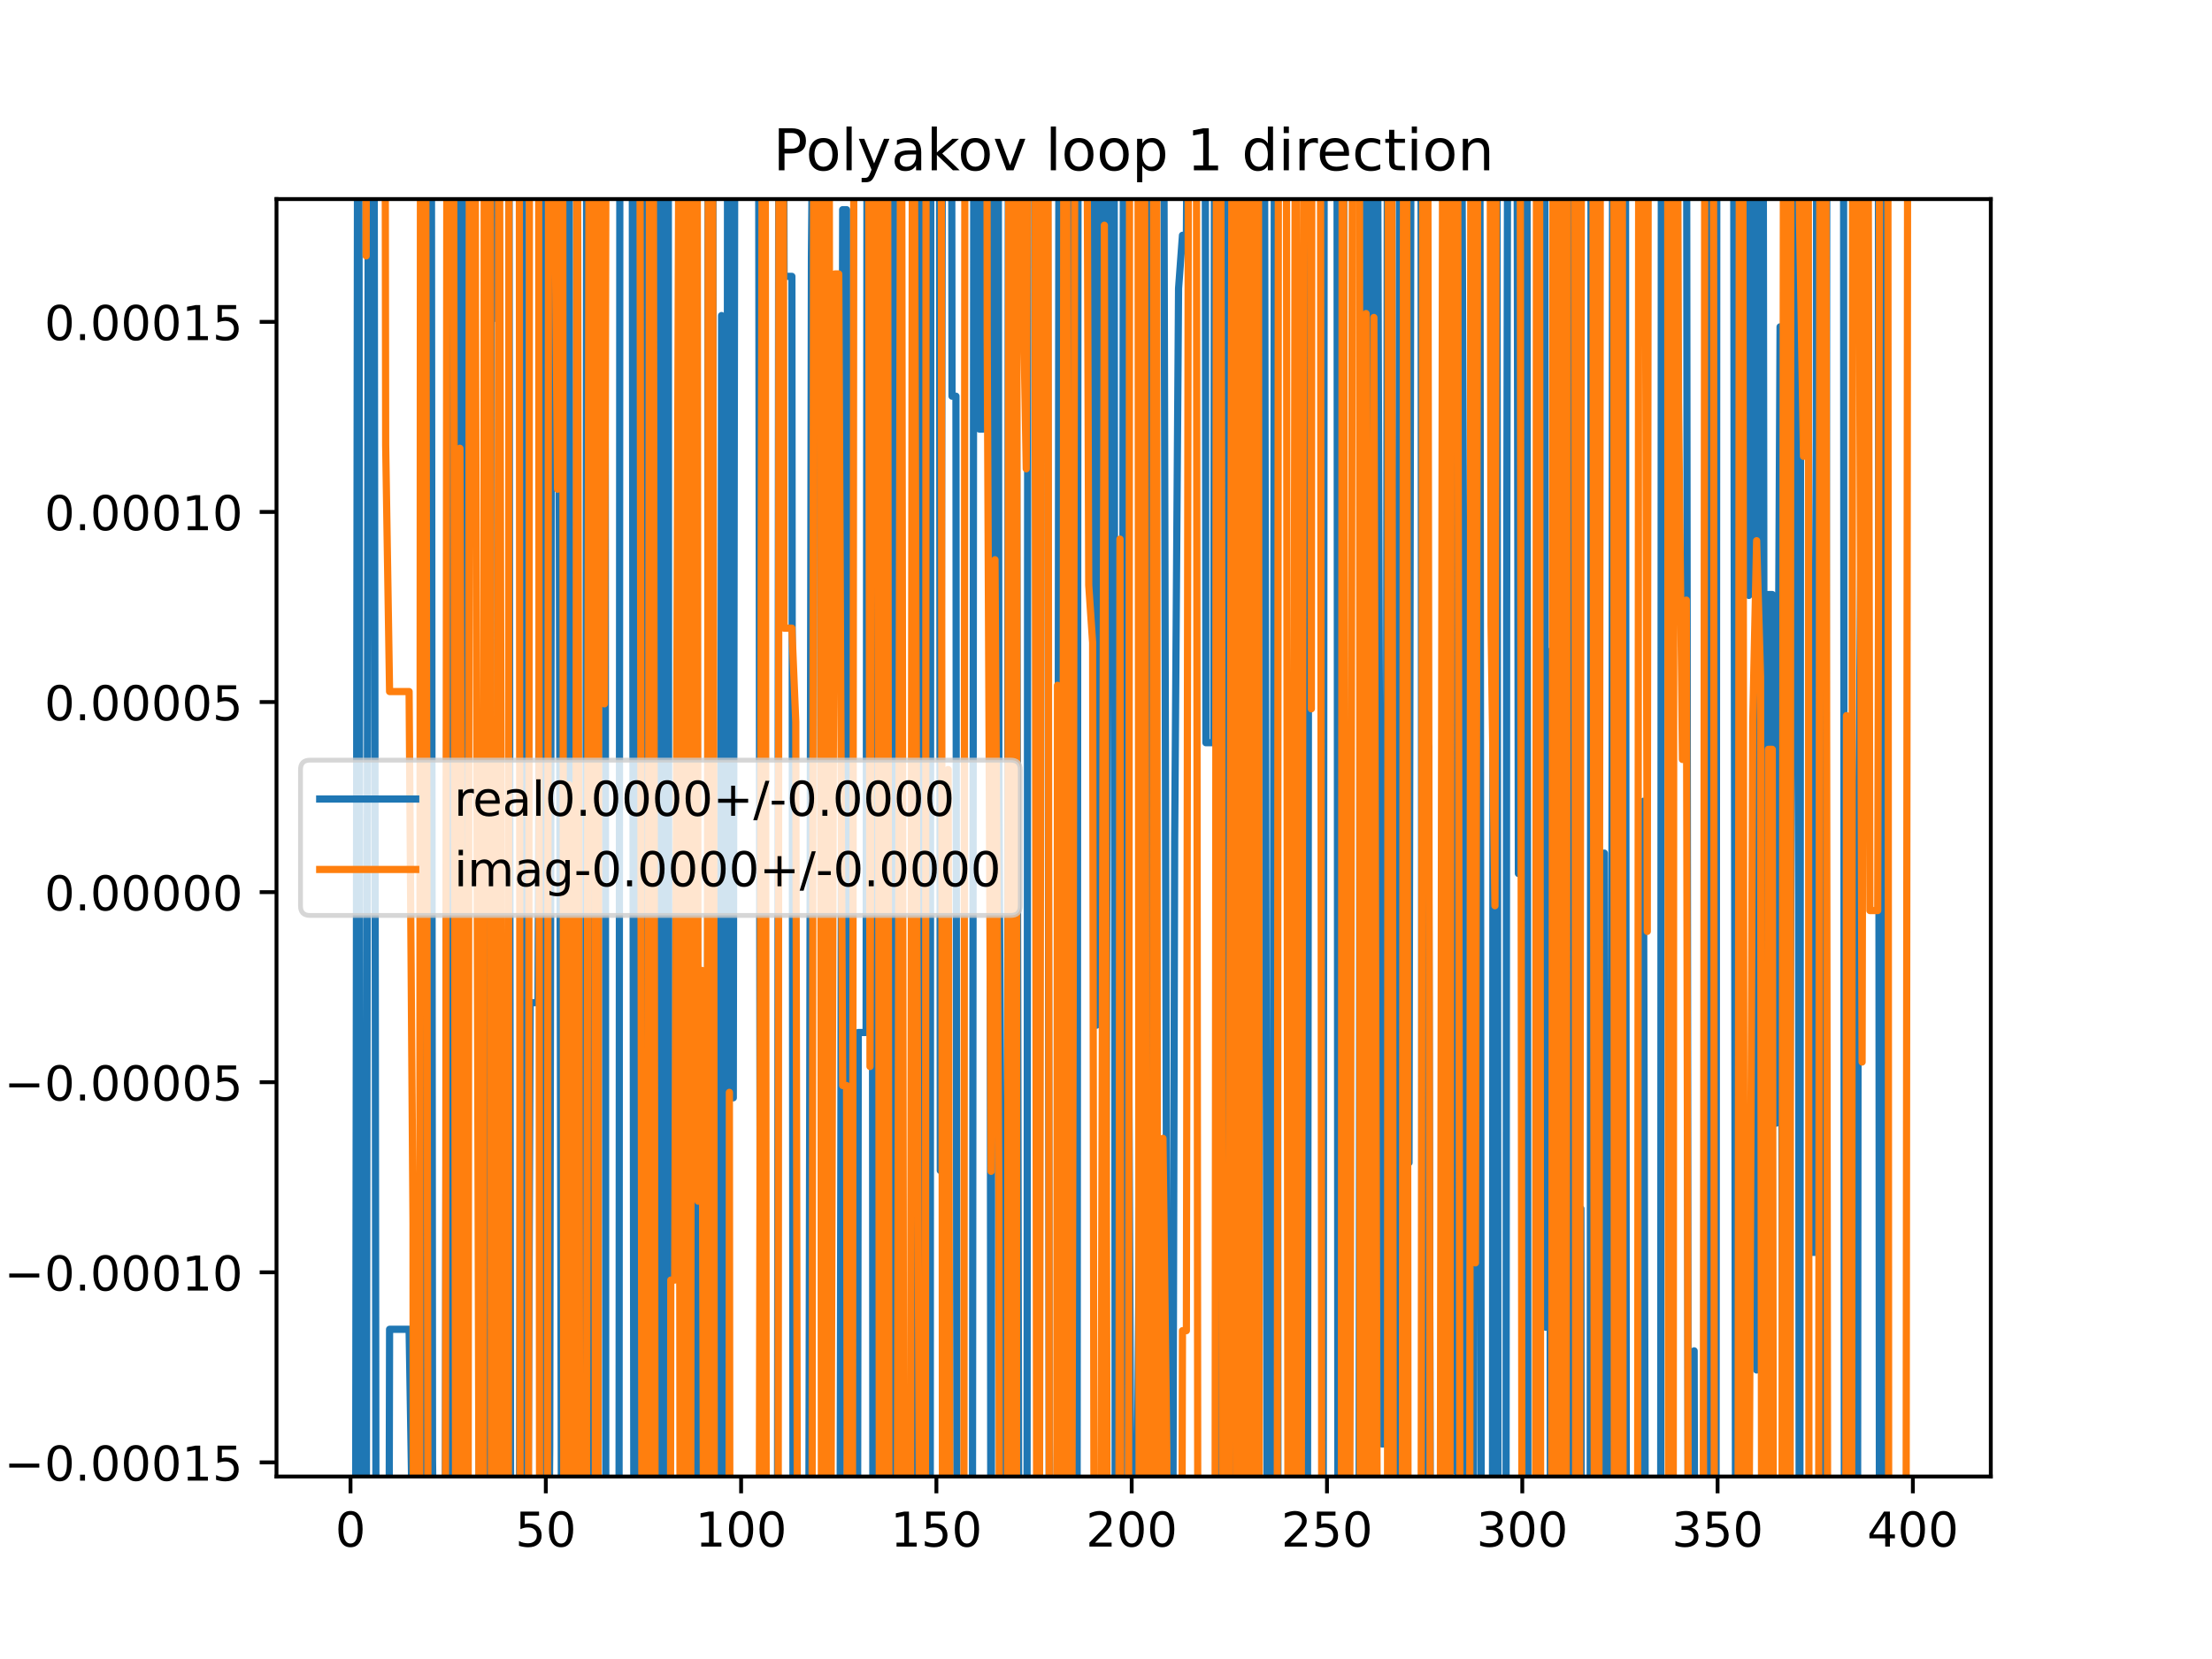 <?xml version="1.0" encoding="utf-8" standalone="no"?>
<!DOCTYPE svg PUBLIC "-//W3C//DTD SVG 1.1//EN"
  "http://www.w3.org/Graphics/SVG/1.1/DTD/svg11.dtd">
<!-- Created with matplotlib (https://matplotlib.org/) -->
<svg height="345.6pt" version="1.1" viewBox="0 0 460.8 345.6" width="460.8pt" xmlns="http://www.w3.org/2000/svg" xmlns:xlink="http://www.w3.org/1999/xlink">
 <defs>
  <style type="text/css">
*{stroke-linecap:butt;stroke-linejoin:round;}
  </style>
 </defs>
 <g id="figure_1">
  <g id="patch_1">
   <path d="M 0 345.6 
L 460.8 345.6 
L 460.8 0 
L 0 0 
z
" style="fill:#ffffff;"/>
  </g>
  <g id="axes_1">
   <g id="patch_2">
    <path d="M 57.6 307.584 
L 414.72 307.584 
L 414.72 41.472 
L 57.6 41.472 
z
" style="fill:#ffffff;"/>
   </g>
   <g id="matplotlib.axis_1">
    <g id="xtick_1">
     <g id="line2d_1">
      <defs>
       <path d="M 0 0 
L 0 3.5 
" id="m5fa495c162" style="stroke:#000000;stroke-width:0.8;"/>
      </defs>
      <g>
       <use style="stroke:#000000;stroke-width:0.8;" x="73.019" xlink:href="#m5fa495c162" y="307.584"/>
      </g>
     </g>
     <g id="text_1">
      <!-- 0 -->
      <defs>
       <path d="M 31.781 66.406 
Q 24.172 66.406 20.328 58.906 
Q 16.5 51.422 16.5 36.375 
Q 16.5 21.391 20.328 13.891 
Q 24.172 6.391 31.781 6.391 
Q 39.453 6.391 43.281 13.891 
Q 47.125 21.391 47.125 36.375 
Q 47.125 51.422 43.281 58.906 
Q 39.453 66.406 31.781 66.406 
z
M 31.781 74.219 
Q 44.047 74.219 50.516 64.516 
Q 56.984 54.828 56.984 36.375 
Q 56.984 17.969 50.516 8.266 
Q 44.047 -1.422 31.781 -1.422 
Q 19.531 -1.422 13.062 8.266 
Q 6.594 17.969 6.594 36.375 
Q 6.594 54.828 13.062 64.516 
Q 19.531 74.219 31.781 74.219 
z
" id="DejaVuSans-48"/>
      </defs>
      <g transform="translate(69.838 322.182)scale(0.1 -0.1)">
       <use xlink:href="#DejaVuSans-48"/>
      </g>
     </g>
    </g>
    <g id="xtick_2">
     <g id="line2d_2">
      <g>
       <use style="stroke:#000000;stroke-width:0.8;" x="113.703" xlink:href="#m5fa495c162" y="307.584"/>
      </g>
     </g>
     <g id="text_2">
      <!-- 50 -->
      <defs>
       <path d="M 10.797 72.906 
L 49.516 72.906 
L 49.516 64.594 
L 19.828 64.594 
L 19.828 46.734 
Q 21.969 47.469 24.109 47.828 
Q 26.266 48.188 28.422 48.188 
Q 40.625 48.188 47.75 41.5 
Q 54.891 34.812 54.891 23.391 
Q 54.891 11.625 47.562 5.094 
Q 40.234 -1.422 26.906 -1.422 
Q 22.312 -1.422 17.547 -0.641 
Q 12.797 0.141 7.719 1.703 
L 7.719 11.625 
Q 12.109 9.234 16.797 8.062 
Q 21.484 6.891 26.703 6.891 
Q 35.156 6.891 40.078 11.328 
Q 45.016 15.766 45.016 23.391 
Q 45.016 31 40.078 35.438 
Q 35.156 39.891 26.703 39.891 
Q 22.75 39.891 18.812 39.016 
Q 14.891 38.141 10.797 36.281 
z
" id="DejaVuSans-53"/>
      </defs>
      <g transform="translate(107.34 322.182)scale(0.1 -0.1)">
       <use xlink:href="#DejaVuSans-53"/>
       <use x="63.623" xlink:href="#DejaVuSans-48"/>
      </g>
     </g>
    </g>
    <g id="xtick_3">
     <g id="line2d_3">
      <g>
       <use style="stroke:#000000;stroke-width:0.8;" x="154.386" xlink:href="#m5fa495c162" y="307.584"/>
      </g>
     </g>
     <g id="text_3">
      <!-- 100 -->
      <defs>
       <path d="M 12.406 8.297 
L 28.516 8.297 
L 28.516 63.922 
L 10.984 60.406 
L 10.984 69.391 
L 28.422 72.906 
L 38.281 72.906 
L 38.281 8.297 
L 54.391 8.297 
L 54.391 0 
L 12.406 0 
z
" id="DejaVuSans-49"/>
      </defs>
      <g transform="translate(144.842 322.182)scale(0.1 -0.1)">
       <use xlink:href="#DejaVuSans-49"/>
       <use x="63.623" xlink:href="#DejaVuSans-48"/>
       <use x="127.246" xlink:href="#DejaVuSans-48"/>
      </g>
     </g>
    </g>
    <g id="xtick_4">
     <g id="line2d_4">
      <g>
       <use style="stroke:#000000;stroke-width:0.8;" x="195.07" xlink:href="#m5fa495c162" y="307.584"/>
      </g>
     </g>
     <g id="text_4">
      <!-- 150 -->
      <g transform="translate(185.526 322.182)scale(0.1 -0.1)">
       <use xlink:href="#DejaVuSans-49"/>
       <use x="63.623" xlink:href="#DejaVuSans-53"/>
       <use x="127.246" xlink:href="#DejaVuSans-48"/>
      </g>
     </g>
    </g>
    <g id="xtick_5">
     <g id="line2d_5">
      <g>
       <use style="stroke:#000000;stroke-width:0.8;" x="235.753" xlink:href="#m5fa495c162" y="307.584"/>
      </g>
     </g>
     <g id="text_5">
      <!-- 200 -->
      <defs>
       <path d="M 19.188 8.297 
L 53.609 8.297 
L 53.609 0 
L 7.328 0 
L 7.328 8.297 
Q 12.938 14.109 22.625 23.891 
Q 32.328 33.688 34.812 36.531 
Q 39.547 41.844 41.422 45.531 
Q 43.312 49.219 43.312 52.781 
Q 43.312 58.594 39.234 62.25 
Q 35.156 65.922 28.609 65.922 
Q 23.969 65.922 18.812 64.312 
Q 13.672 62.703 7.812 59.422 
L 7.812 69.391 
Q 13.766 71.781 18.938 73 
Q 24.125 74.219 28.422 74.219 
Q 39.75 74.219 46.484 68.547 
Q 53.219 62.891 53.219 53.422 
Q 53.219 48.922 51.531 44.891 
Q 49.859 40.875 45.406 35.406 
Q 44.188 33.984 37.641 27.219 
Q 31.109 20.453 19.188 8.297 
z
" id="DejaVuSans-50"/>
      </defs>
      <g transform="translate(226.209 322.182)scale(0.1 -0.1)">
       <use xlink:href="#DejaVuSans-50"/>
       <use x="63.623" xlink:href="#DejaVuSans-48"/>
       <use x="127.246" xlink:href="#DejaVuSans-48"/>
      </g>
     </g>
    </g>
    <g id="xtick_6">
     <g id="line2d_6">
      <g>
       <use style="stroke:#000000;stroke-width:0.8;" x="276.437" xlink:href="#m5fa495c162" y="307.584"/>
      </g>
     </g>
     <g id="text_6">
      <!-- 250 -->
      <g transform="translate(266.893 322.182)scale(0.1 -0.1)">
       <use xlink:href="#DejaVuSans-50"/>
       <use x="63.623" xlink:href="#DejaVuSans-53"/>
       <use x="127.246" xlink:href="#DejaVuSans-48"/>
      </g>
     </g>
    </g>
    <g id="xtick_7">
     <g id="line2d_7">
      <g>
       <use style="stroke:#000000;stroke-width:0.8;" x="317.12" xlink:href="#m5fa495c162" y="307.584"/>
      </g>
     </g>
     <g id="text_7">
      <!-- 300 -->
      <defs>
       <path d="M 40.578 39.312 
Q 47.656 37.797 51.625 33 
Q 55.609 28.219 55.609 21.188 
Q 55.609 10.406 48.188 4.484 
Q 40.766 -1.422 27.094 -1.422 
Q 22.516 -1.422 17.656 -0.516 
Q 12.797 0.391 7.625 2.203 
L 7.625 11.719 
Q 11.719 9.328 16.594 8.109 
Q 21.484 6.891 26.812 6.891 
Q 36.078 6.891 40.938 10.547 
Q 45.797 14.203 45.797 21.188 
Q 45.797 27.641 41.281 31.266 
Q 36.766 34.906 28.719 34.906 
L 20.219 34.906 
L 20.219 43.016 
L 29.109 43.016 
Q 36.375 43.016 40.234 45.922 
Q 44.094 48.828 44.094 54.297 
Q 44.094 59.906 40.109 62.906 
Q 36.141 65.922 28.719 65.922 
Q 24.656 65.922 20.016 65.031 
Q 15.375 64.156 9.812 62.312 
L 9.812 71.094 
Q 15.438 72.656 20.344 73.438 
Q 25.25 74.219 29.594 74.219 
Q 40.828 74.219 47.359 69.109 
Q 53.906 64.016 53.906 55.328 
Q 53.906 49.266 50.438 45.094 
Q 46.969 40.922 40.578 39.312 
z
" id="DejaVuSans-51"/>
      </defs>
      <g transform="translate(307.576 322.182)scale(0.1 -0.1)">
       <use xlink:href="#DejaVuSans-51"/>
       <use x="63.623" xlink:href="#DejaVuSans-48"/>
       <use x="127.246" xlink:href="#DejaVuSans-48"/>
      </g>
     </g>
    </g>
    <g id="xtick_8">
     <g id="line2d_8">
      <g>
       <use style="stroke:#000000;stroke-width:0.8;" x="357.804" xlink:href="#m5fa495c162" y="307.584"/>
      </g>
     </g>
     <g id="text_8">
      <!-- 350 -->
      <g transform="translate(348.26 322.182)scale(0.1 -0.1)">
       <use xlink:href="#DejaVuSans-51"/>
       <use x="63.623" xlink:href="#DejaVuSans-53"/>
       <use x="127.246" xlink:href="#DejaVuSans-48"/>
      </g>
     </g>
    </g>
    <g id="xtick_9">
     <g id="line2d_9">
      <g>
       <use style="stroke:#000000;stroke-width:0.8;" x="398.487" xlink:href="#m5fa495c162" y="307.584"/>
      </g>
     </g>
     <g id="text_9">
      <!-- 400 -->
      <defs>
       <path d="M 37.797 64.312 
L 12.891 25.391 
L 37.797 25.391 
z
M 35.203 72.906 
L 47.609 72.906 
L 47.609 25.391 
L 58.016 25.391 
L 58.016 17.188 
L 47.609 17.188 
L 47.609 0 
L 37.797 0 
L 37.797 17.188 
L 4.891 17.188 
L 4.891 26.703 
z
" id="DejaVuSans-52"/>
      </defs>
      <g transform="translate(388.944 322.182)scale(0.1 -0.1)">
       <use xlink:href="#DejaVuSans-52"/>
       <use x="63.623" xlink:href="#DejaVuSans-48"/>
       <use x="127.246" xlink:href="#DejaVuSans-48"/>
      </g>
     </g>
    </g>
   </g>
   <g id="matplotlib.axis_2">
    <g id="ytick_1">
     <g id="line2d_10">
      <defs>
       <path d="M 0 0 
L -3.5 0 
" id="m7e27b32d24" style="stroke:#000000;stroke-width:0.8;"/>
      </defs>
      <g>
       <use style="stroke:#000000;stroke-width:0.8;" x="57.6" xlink:href="#m7e27b32d24" y="304.645"/>
      </g>
     </g>
     <g id="text_10">
      <!-- −0.00015 -->
      <defs>
       <path d="M 10.594 35.5 
L 73.188 35.5 
L 73.188 27.203 
L 10.594 27.203 
z
" id="DejaVuSans-8722"/>
       <path d="M 10.688 12.406 
L 21 12.406 
L 21 0 
L 10.688 0 
z
" id="DejaVuSans-46"/>
      </defs>
      <g transform="translate(0.867 308.445)scale(0.1 -0.1)">
       <use xlink:href="#DejaVuSans-8722"/>
       <use x="83.789" xlink:href="#DejaVuSans-48"/>
       <use x="147.412" xlink:href="#DejaVuSans-46"/>
       <use x="179.199" xlink:href="#DejaVuSans-48"/>
       <use x="242.822" xlink:href="#DejaVuSans-48"/>
       <use x="306.445" xlink:href="#DejaVuSans-48"/>
       <use x="370.068" xlink:href="#DejaVuSans-49"/>
       <use x="433.691" xlink:href="#DejaVuSans-53"/>
      </g>
     </g>
    </g>
    <g id="ytick_2">
     <g id="line2d_11">
      <g>
       <use style="stroke:#000000;stroke-width:0.8;" x="57.6" xlink:href="#m7e27b32d24" y="265.046"/>
      </g>
     </g>
     <g id="text_11">
      <!-- −0.00010 -->
      <g transform="translate(0.867 268.845)scale(0.1 -0.1)">
       <use xlink:href="#DejaVuSans-8722"/>
       <use x="83.789" xlink:href="#DejaVuSans-48"/>
       <use x="147.412" xlink:href="#DejaVuSans-46"/>
       <use x="179.199" xlink:href="#DejaVuSans-48"/>
       <use x="242.822" xlink:href="#DejaVuSans-48"/>
       <use x="306.445" xlink:href="#DejaVuSans-48"/>
       <use x="370.068" xlink:href="#DejaVuSans-49"/>
       <use x="433.691" xlink:href="#DejaVuSans-48"/>
      </g>
     </g>
    </g>
    <g id="ytick_3">
     <g id="line2d_12">
      <g>
       <use style="stroke:#000000;stroke-width:0.8;" x="57.6" xlink:href="#m7e27b32d24" y="225.446"/>
      </g>
     </g>
     <g id="text_12">
      <!-- −0.00005 -->
      <g transform="translate(0.867 229.246)scale(0.1 -0.1)">
       <use xlink:href="#DejaVuSans-8722"/>
       <use x="83.789" xlink:href="#DejaVuSans-48"/>
       <use x="147.412" xlink:href="#DejaVuSans-46"/>
       <use x="179.199" xlink:href="#DejaVuSans-48"/>
       <use x="242.822" xlink:href="#DejaVuSans-48"/>
       <use x="306.445" xlink:href="#DejaVuSans-48"/>
       <use x="370.068" xlink:href="#DejaVuSans-48"/>
       <use x="433.691" xlink:href="#DejaVuSans-53"/>
      </g>
     </g>
    </g>
    <g id="ytick_4">
     <g id="line2d_13">
      <g>
       <use style="stroke:#000000;stroke-width:0.8;" x="57.6" xlink:href="#m7e27b32d24" y="185.847"/>
      </g>
     </g>
     <g id="text_13">
      <!-- 0.00000 -->
      <g transform="translate(9.247 189.646)scale(0.1 -0.1)">
       <use xlink:href="#DejaVuSans-48"/>
       <use x="63.623" xlink:href="#DejaVuSans-46"/>
       <use x="95.41" xlink:href="#DejaVuSans-48"/>
       <use x="159.033" xlink:href="#DejaVuSans-48"/>
       <use x="222.656" xlink:href="#DejaVuSans-48"/>
       <use x="286.279" xlink:href="#DejaVuSans-48"/>
       <use x="349.902" xlink:href="#DejaVuSans-48"/>
      </g>
     </g>
    </g>
    <g id="ytick_5">
     <g id="line2d_14">
      <g>
       <use style="stroke:#000000;stroke-width:0.8;" x="57.6" xlink:href="#m7e27b32d24" y="146.247"/>
      </g>
     </g>
     <g id="text_14">
      <!-- 0.00005 -->
      <g transform="translate(9.247 150.047)scale(0.1 -0.1)">
       <use xlink:href="#DejaVuSans-48"/>
       <use x="63.623" xlink:href="#DejaVuSans-46"/>
       <use x="95.41" xlink:href="#DejaVuSans-48"/>
       <use x="159.033" xlink:href="#DejaVuSans-48"/>
       <use x="222.656" xlink:href="#DejaVuSans-48"/>
       <use x="286.279" xlink:href="#DejaVuSans-48"/>
       <use x="349.902" xlink:href="#DejaVuSans-53"/>
      </g>
     </g>
    </g>
    <g id="ytick_6">
     <g id="line2d_15">
      <g>
       <use style="stroke:#000000;stroke-width:0.8;" x="57.6" xlink:href="#m7e27b32d24" y="106.648"/>
      </g>
     </g>
     <g id="text_15">
      <!-- 0.00010 -->
      <g transform="translate(9.247 110.447)scale(0.1 -0.1)">
       <use xlink:href="#DejaVuSans-48"/>
       <use x="63.623" xlink:href="#DejaVuSans-46"/>
       <use x="95.41" xlink:href="#DejaVuSans-48"/>
       <use x="159.033" xlink:href="#DejaVuSans-48"/>
       <use x="222.656" xlink:href="#DejaVuSans-48"/>
       <use x="286.279" xlink:href="#DejaVuSans-49"/>
       <use x="349.902" xlink:href="#DejaVuSans-48"/>
      </g>
     </g>
    </g>
    <g id="ytick_7">
     <g id="line2d_16">
      <g>
       <use style="stroke:#000000;stroke-width:0.8;" x="57.6" xlink:href="#m7e27b32d24" y="67.048"/>
      </g>
     </g>
     <g id="text_16">
      <!-- 0.00015 -->
      <g transform="translate(9.247 70.848)scale(0.1 -0.1)">
       <use xlink:href="#DejaVuSans-48"/>
       <use x="63.623" xlink:href="#DejaVuSans-46"/>
       <use x="95.41" xlink:href="#DejaVuSans-48"/>
       <use x="159.033" xlink:href="#DejaVuSans-48"/>
       <use x="222.656" xlink:href="#DejaVuSans-48"/>
       <use x="286.279" xlink:href="#DejaVuSans-49"/>
       <use x="349.902" xlink:href="#DejaVuSans-53"/>
      </g>
     </g>
    </g>
   </g>
   <g id="line2d_17">
    <path clip-path="url(#p1f64aa3bbb)" d="M 74.043 346.6 
L 74.524 -1 
M 74.739 -1 
L 75.104 346.6 
M 76.278 346.6 
L 76.762 -1 
M 77.906 -1 
L 78.357 346.6 
M 81.004 346.6 
L 81.156 276.916 
L 85.224 276.916 
L 86.038 326.126 
L 86.063 346.6 
M 88.794 346.6 
L 88.965 -1 
M 89.85 -1 
L 90.106 304.187 
L 90.562 346.6 
M 92.708 346.6 
L 93.361 11.378 
L 93.58 346.6 
M 95.184 346.6 
L 95.976 -1 
M 96.867 -1 
L 97.205 346.6 
M 99.796 346.6 
L 99.87 229.583 
L 100.684 229.583 
L 100.894 346.6 
M 101.934 346.6 
L 102.311 55.658 
L 103.125 66.325 
L 103.171 -1 
M 106.005 -1 
L 106.402 346.6 
M 108.165 346.6 
L 108.821 11.126 
L 109.508 346.6 
M 109.885 346.6 
L 110.448 208.872 
L 112.075 208.872 
L 112.889 13.142 
L 113.567 346.6 
M 114.189 346.6 
L 114.516 301.635 
L 115.036 -1 
M 116.276 -1 
L 116.957 318.679 
L 117.771 77.053 
L 118.585 17.464 
L 118.917 346.6 
M 121.942 346.6 
L 122.23 -1 
M 122.946 -1 
L 123.145 346.6 
M 124.322 346.6 
L 124.582 -1 
M 126.04 -1 
L 126.213 346.6 
M 128.941 346.6 
L 129.142 -1 
M 131.68 -1 
L 132.071 346.6 
M 132.547 346.6 
L 132.694 -1 
M 134.085 -1 
L 134.85 346.6 
M 134.862 346.6 
L 135.308 -1 
M 135.871 -1 
L 136.115 346.6 
M 136.815 346.6 
L 137.032 -1 
M 137.535 -1 
L 137.726 346.6 
M 138.463 346.6 
L 138.637 -1 
M 139.207 -1 
L 139.376 346.6 
M 143.277 346.6 
L 143.536 -1 
M 144.739 -1 
L 145.124 346.6 
M 147.374 346.6 
L 147.528 -1 
M 148.475 -1 
L 148.791 346.6 
M 150.003 346.6 
L 150.318 65.737 
L 150.732 346.6 
M 151.329 346.6 
L 151.583 -1 
M 152.501 -1 
L 152.759 228.693 
L 153.104 -1 
M 158.003 -1 
L 158.481 346.6 
M 161.948 346.6 
L 162.25 -1 
M 163.209 -1 
L 163.336 57.572 
L 164.964 57.572 
L 165.221 346.6 
M 168.445 346.6 
L 169.032 53.492 
L 169.537 -1 
M 170.719 -1 
L 171.343 346.6 
M 171.577 346.6 
L 172.077 -1 
M 172.393 -1 
L 172.647 346.6 
M 174.951 346.6 
L 175.542 43.684 
L 176.355 43.684 
L 176.591 346.6 
M 178.611 346.6 
L 178.796 215.084 
L 180.424 215.084 
L 180.646 -1 
M 181.621 -1 
L 181.853 346.6 
M 183.46 346.6 
L 183.678 238.24 
L 183.843 -1 
M 185.064 -1 
L 185.274 346.6 
M 186.174 346.6 
L 186.537 -1 
M 187.644 -1 
L 187.747 53.63 
L 188.141 346.6 
M 189.863 346.6 
L 190.188 139.079 
L 190.544 346.6 
M 191.141 346.6 
L 191.325 -1 
M 192.415 -1 
L 192.643 346.6 
M 193.778 346.6 
L 193.92 -1 
M 195.697 -1 
L 195.883 243.846 
L 196.364 -1 
M 198.227 -1 
L 198.324 82.53 
L 199.138 82.53 
L 199.348 346.6 
M 202.554 346.6 
L 202.883 -1 
M 203.85 -1 
L 204.02 89.379 
L 204.834 89.379 
L 204.94 -1 
M 206.135 -1 
L 206.416 346.6 
M 206.502 346.6 
L 206.757 -1 
M 207.936 -1 
L 208.088 161.602 
L 208.977 346.6 
M 209.829 346.6 
L 210.082 -1 
M 211.619 -1 
L 212.269 346.6 
M 213.933 346.6 
L 214.136 -1 
M 218.189 -1 
L 218.617 346.6 
M 219.837 346.6 
L 220.293 298.275 
L 220.623 -1 
M 221.941 -1 
L 222.199 346.6 
M 223.281 346.6 
L 223.545 -1 
M 223.558 -1 
L 224.362 346.348 
L 224.591 -1 
M 226.785 -1 
L 226.803 18.515 
L 227.616 21.287 
L 228.43 213.56 
L 228.644 -1 
M 229.745 -1 
L 230.035 346.6 
M 230.131 346.6 
L 230.871 76.655 
L 230.972 -1 
M 232.079 -1 
L 232.329 346.6 
M 233.626 346.6 
L 234.06 -1 
M 234.313 -1 
L 234.939 176.441 
L 235.721 346.6 
M 236.622 346.6 
L 237.381 251.721 
L 237.519 346.6 
M 238.748 346.6 
L 239.26 -1 
M 242.391 -1 
L 243.233 346.6 
M 244.263 346.6 
L 244.704 174.704 
L 245.517 60.087 
L 246.331 49.014 
L 247.145 49.014 
L 247.474 -1 
M 251.055 -1 
L 251.213 154.72 
L 252.84 154.72 
L 253.041 -1 
M 253.931 -1 
L 254.133 346.6 
M 254.927 346.6 
L 255.205 -1 
M 255.387 -1 
L 255.775 346.6 
M 257.01 346.6 
L 257.722 118.349 
L 258.536 287.199 
L 258.658 346.6 
M 259.994 346.6 
L 260.163 258.175 
L 260.36 346.6 
M 261.147 346.6 
L 261.359 -1 
M 262.575 -1 
L 262.604 25.639 
L 263.418 25.639 
L 264.014 346.6 
M 265.159 346.6 
L 265.496 -1 
M 266.051 -1 
L 266.23 346.6 
M 271.192 346.6 
L 271.555 130.504 
L 272.368 322.474 
L 272.738 -1 
M 275.149 -1 
L 275.603 346.6 
M 275.633 346.6 
L 275.867 -1 
M 278.513 -1 
L 278.721 346.6 
M 279.138 346.6 
L 279.482 -1 
M 279.877 -1 
L 280.184 346.6 
M 283.092 346.6 
L 283.486 -1 
M 284.192 -1 
L 284.573 213.241 
L 284.885 -1 
M 285.687 -1 
L 285.989 346.6 
M 286.56 346.6 
L 287.014 37.749 
L 287.828 300.792 
L 288.642 300.792 
L 289.054 -1 
M 289.817 -1 
L 290.244 346.6 
M 291.11 346.6 
L 291.578 -1 
M 293.142 -1 
L 293.524 242.213 
L 293.977 -1 
M 295.996 -1 
L 296.287 346.6 
M 297.392 346.6 
L 297.592 155.497 
L 298.016 346.6 
M 300.106 346.6 
L 300.733 -1 
M 302.679 -1 
L 303.288 306.538 
L 303.921 -1 
M 304.437 -1 
L 304.915 124.061 
L 305.088 346.6 
M 306.896 346.6 
L 307.356 77.053 
L 307.703 -1 
M 308.268 -1 
L 308.593 346.6 
M 309.745 346.6 
L 309.797 317.75 
L 309.844 346.6 
M 310.893 346.6 
L 311.101 -1 
M 311.825 -1 
L 312.083 346.6 
M 313.714 346.6 
L 313.866 128.056 
L 314.116 -1 
M 315.992 -1 
L 316.307 181.971 
L 316.668 -1 
M 318.085 -1 
L 318.314 346.6 
M 320.677 346.6 
L 320.827 -1 
M 321.8 -1 
L 322.002 276.481 
L 322.816 135.732 
L 322.989 346.6 
M 325.334 346.6 
L 325.787 -1 
M 326.32 -1 
L 326.719 346.6 
M 327.087 346.6 
L 327.575 -1 
M 327.867 -1 
L 328.512 330.923 
L 329.325 251.777 
L 329.425 346.6 
M 331.246 346.6 
L 331.457 -1 
M 332.712 -1 
L 332.928 346.6 
M 334.058 346.6 
L 334.207 177.716 
L 334.475 346.6 
M 335.543 346.6 
L 335.835 154.342 
L 335.948 -1 
M 337.4 -1 
L 337.462 78.141 
L 337.56 -1 
M 338.606 -1 
L 338.805 346.6 
M 342.061 346.6 
L 342.344 166.921 
L 342.807 346.6 
M 345.941 346.6 
L 346.1 -1 
M 347.752 -1 
L 348.02 346.6 
M 348.065 346.6 
L 348.418 -1 
M 351.331 -1 
L 351.69 346.6 
M 352.809 346.6 
L 352.922 281.408 
L 353.063 346.6 
M 354.895 346.6 
L 355.283 -1 
M 356.275 -1 
L 356.477 346.6 
M 357.471 346.6 
L 357.661 -1 
M 359.334 -1 
L 359.431 20.466 
L 360.245 20.466 
L 360.505 -1 
M 361.119 -1 
L 361.577 346.6 
M 362.929 346.6 
L 363.174 -1 
M 364.14 -1 
L 364.313 124.04 
L 364.436 -1 
M 365.705 -1 
L 365.94 285.392 
L 366.272 -1 
M 367.286 -1 
L 367.568 219.247 
L 368.381 123.852 
L 369.195 123.852 
L 370.009 233.977 
L 370.822 68.088 
L 371.464 346.6 
M 372.313 346.6 
L 372.45 331.398 
L 373.263 136.81 
L 373.434 -1 
M 374.522 -1 
L 374.821 346.6 
M 374.937 346.6 
L 375.132 -1 
M 376.496 -1 
L 376.518 28.144 
L 377.332 260.885 
L 378.146 260.885 
L 378.483 -1 
M 379.223 -1 
L 379.472 346.6 
M 380.217 346.6 
L 380.585 -1 
M 384.035 -1 
L 384.228 346.6 
M 386.939 346.6 
L 387.096 183.694 
L 387.91 85.063 
L 388.185 -1 
M 391.284 -1 
L 391.535 346.6 
M 392.26 346.6 
L 392.42 -1 
L 392.42 -1 
" style="fill:none;stroke:#1f77b4;stroke-linecap:square;stroke-width:1.5;"/>
   </g>
   <g id="line2d_18">
    <path clip-path="url(#p1f64aa3bbb)" d="M 76.233 -1 
L 76.274 53.312 
L 76.343 -1 
M 80.203 -1 
L 80.342 92.652 
L 81.156 144.062 
L 85.224 144.062 
L 86.038 254.783 
L 86.11 346.6 
M 87.402 346.6 
L 87.605 -1 
M 88.642 -1 
L 89.197 346.6 
M 90.833 346.6 
L 90.92 336.17 
L 90.958 346.6 
M 92.764 346.6 
L 93.119 -1 
M 94.468 -1 
L 94.947 346.6 
M 95.075 346.6 
L 95.802 93.389 
L 96.75 346.6 
M 97.5 346.6 
L 97.797 -1 
M 98.966 -1 
L 99.057 64.44 
L 99.87 344.423 
L 100.684 344.423 
L 100.888 -1 
M 102.127 -1 
L 102.401 346.6 
M 103.527 346.6 
L 103.915 -1 
M 103.994 -1 
L 104.809 346.6 
M 105.887 346.6 
L 106.039 -1 
M 108.172 -1 
L 108.36 346.6 
M 110.075 346.6 
L 110.31 -1 
M 112.202 -1 
L 112.417 346.6 
M 114.018 346.6 
L 114.292 -1 
M 115.301 -1 
L 115.33 9.455 
L 116.144 101.907 
L 116.341 -1 
M 117.205 -1 
L 117.473 346.6 
M 118.323 346.6 
L 118.585 163.475 
L 118.828 346.6 
M 119.827 346.6 
L 120.175 -1 
M 120.271 -1 
L 120.818 346.6 
M 122.109 346.6 
L 122.767 -1 
M 123.807 -1 
L 124.046 346.6 
M 124.549 346.6 
L 124.822 -1 
M 125.664 -1 
L 125.908 146.623 
L 126.324 -1 
M 133.282 -1 
L 133.764 346.6 
M 134.947 346.6 
L 135.326 -1 
M 136.069 -1 
L 136.497 346.6 
M 139.645 346.6 
L 139.74 266.664 
L 140.554 266.664 
L 141.367 40.442 
L 141.691 346.6 
M 142.416 346.6 
L 142.592 -1 
M 143.513 -1 
L 143.74 346.6 
M 143.88 346.6 
L 144.118 -1 
M 145.229 -1 
L 145.436 250.227 
L 146.249 202.154 
L 146.61 346.6 
M 147.242 346.6 
L 147.584 -1 
M 148.392 -1 
L 148.69 170.63 
L 148.813 346.6 
M 151.86 346.6 
L 151.945 227.561 
L 152.066 346.6 
M 158.112 346.6 
L 158.835 -1 
M 159.411 -1 
L 159.627 346.6 
M 162.103 346.6 
L 162.291 -1 
M 163.146 -1 
L 163.336 130.859 
L 164.964 130.859 
L 165.777 150.42 
L 166.158 346.6 
M 169.14 346.6 
L 169.541 -1 
M 170.865 -1 
L 171.135 346.6 
M 171.783 346.6 
L 172.029 -1 
M 172.717 -1 
L 173.101 322.419 
L 173.914 57.072 
L 174.728 57.072 
L 175.542 226.133 
L 176.355 226.133 
L 176.553 346.6 
M 177.548 346.6 
L 177.898 -1 
M 180.916 -1 
L 181.237 222.169 
L 181.868 -1 
M 182.918 -1 
L 183.203 346.6 
M 184.024 346.6 
L 184.231 -1 
M 184.894 -1 
L 185.214 346.6 
M 186.769 346.6 
L 186.933 321.474 
L 187.652 -1 
M 187.806 -1 
L 188.29 346.6 
M 189.633 346.6 
L 190.097 -1 
M 190.397 -1 
L 191.001 194.245 
L 191.664 346.6 
M 192.78 346.6 
L 192.924 -1 
M 196.076 -1 
L 196.356 346.6 
M 197.262 346.6 
L 197.511 160.309 
L 197.945 346.6 
M 200.783 346.6 
L 201.016 -1 
M 205.589 -1 
L 205.647 69.766 
L 206.461 244.01 
L 207.275 116.61 
L 208.088 249.49 
L 208.197 346.6 
M 209.854 346.6 
L 210.172 -1 
M 210.725 -1 
L 210.899 346.6 
M 211.742 346.6 
L 211.898 -1 
M 212.904 -1 
L 212.97 50.415 
L 213.784 97.66 
L 214.173 -1 
M 215.548 -1 
L 215.988 346.6 
M 216.505 346.6 
L 217.024 -1 
M 218.298 -1 
L 218.607 346.6 
M 220.118 346.6 
L 220.293 142.765 
L 220.707 346.6 
M 221.299 346.6 
L 221.636 -1 
M 222.202 -1 
L 222.535 346.6 
M 223.232 346.6 
L 223.548 214.659 
L 223.946 -1 
M 226.363 -1 
L 226.803 121.904 
L 227.616 133.927 
L 227.942 346.6 
M 229.295 346.6 
L 230.057 46.921 
L 230.69 346.6 
M 233.069 346.6 
L 233.312 112.307 
L 233.473 346.6 
M 235.083 346.6 
L 235.331 -1 
M 237.048 -1 
L 237.331 346.6 
M 237.47 346.6 
L 237.979 -1 
M 238.398 -1 
L 238.881 346.6 
M 240.147 346.6 
L 240.335 -1 
M 240.946 -1 
L 241.141 346.6 
M 242.127 346.6 
L 242.263 237.136 
L 243.076 302.888 
L 243.125 346.6 
M 246.171 346.6 
L 246.331 277.205 
L 247.145 277.205 
L 247.613 -1 
M 249.218 -1 
L 249.54 346.6 
M 253.1 346.6 
L 253.428 -1 
M 254.231 -1 
L 254.468 97.635 
L 254.776 346.6 
M 255.96 346.6 
L 256.095 265.344 
L 256.712 -1 
M 257.047 -1 
L 257.613 346.6 
M 257.804 346.6 
L 258.229 -1 
M 258.808 -1 
L 259.184 346.6 
M 259.584 346.6 
L 260.12 -1 
M 260.206 -1 
L 260.731 346.6 
M 261.093 346.6 
L 261.34 -1 
M 262.148 -1 
L 262.344 346.6 
M 266.062 346.6 
L 266.336 -1 
M 267.954 -1 
L 268.3 313.902 
L 268.614 346.6 
M 269.213 346.6 
L 269.881 -1 
M 269.964 -1 
L 270.497 346.6 
M 271.025 346.6 
L 271.637 -1 
M 272.977 -1 
L 273.182 147.662 
L 273.3 -1 
M 275.061 -1 
L 275.358 346.6 
M 279.414 346.6 
L 279.615 -1 
M 279.844 -1 
L 280.246 346.6 
M 281.102 346.6 
L 281.319 265.057 
L 281.786 -1 
M 283.198 -1 
L 283.351 346.6 
M 284.385 346.6 
L 284.573 65.325 
L 285.243 346.6 
M 285.531 346.6 
L 286.201 66.14 
L 286.972 346.6 
M 289.031 346.6 
L 289.214 -1 
M 289.919 -1 
L 290.269 345.94 
L 291.083 345.94 
L 291.085 346.6 
M 292.108 346.6 
L 292.406 -1 
M 293.03 -1 
L 293.343 346.6 
M 296.018 346.6 
L 296.422 -1 
M 297.391 -1 
L 297.974 346.6 
M 299.163 346.6 
L 299.219 325.731 
L 300.033 325.731 
L 300.568 -1 
M 300.999 -1 
L 301.312 346.6 
M 302.029 346.6 
L 302.358 -1 
M 303.612 -1 
L 304.182 346.6 
M 306.163 346.6 
L 306.413 -1 
M 306.873 -1 
L 307.356 263.078 
L 307.899 -1 
M 308.861 -1 
L 308.984 22.373 
L 309.036 -1 
M 310.385 -1 
L 310.611 130.239 
L 311.425 188.678 
L 311.75 -1 
M 313.84 -1 
L 313.866 11.565 
L 313.89 -1 
M 316.667 -1 
L 317.076 346.6 
M 319.873 346.6 
L 320.092 -1 
M 320.708 -1 
L 320.966 346.6 
M 323.224 346.6 
L 323.549 -1 
M 323.783 -1 
L 324.405 346.6 
M 324.469 346.6 
L 324.893 -1 
M 325.554 -1 
L 325.9 346.6 
M 326.225 346.6 
L 326.538 -1 
M 328.043 -1 
L 328.257 346.6 
M 329.023 346.6 
L 329.472 -1 
M 331.822 -1 
L 332.148 346.6 
M 333.051 346.6 
L 333.394 10.543 
L 334.066 -1 
M 336.181 -1 
L 336.307 346.6 
M 336.985 346.6 
L 337.11 -1 
M 337.952 -1 
L 338.125 346.6 
M 341.134 346.6 
L 341.39 -1 
M 342.646 -1 
L 343.158 194.03 
L 343.389 -1 
M 344.73 -1 
L 344.785 34.843 
L 344.82 -1 
M 347.404 -1 
L 347.585 346.6 
M 348.546 346.6 
L 348.749 -1 
M 349.407 -1 
L 349.667 83.819 
L 350.481 158.209 
L 351.294 125.024 
L 351.742 346.6 
M 354.811 346.6 
L 355.156 -1 
M 356.922 -1 
L 356.99 65.242 
L 357.131 346.6 
M 362.056 346.6 
L 362.359 -1 
M 363.048 -1 
L 363.384 346.6 
M 364.231 346.6 
L 364.313 333.2 
L 365.127 150.282 
L 365.94 112.64 
L 366.754 140.962 
L 367.002 346.6 
M 368.147 346.6 
L 368.381 156.1 
L 369.195 156.1 
L 369.448 346.6 
M 371.197 346.6 
L 371.549 -1 
M 371.682 -1 
L 371.865 346.6 
M 372.917 346.6 
L 373.063 -1 
M 374.457 -1 
L 374.891 46.367 
L 375.704 95.062 
L 375.862 -1 
M 376.695 -1 
L 376.849 346.6 
M 378.843 346.6 
L 379.132 -1 
M 380.337 -1 
L 380.758 346.6 
M 384.507 346.6 
L 384.655 149.077 
L 384.946 346.6 
M 385.714 346.6 
L 385.954 -1 
M 387.159 -1 
L 387.91 221.242 
L 388.366 -1 
M 389.111 -1 
L 389.537 189.689 
L 391.164 189.689 
L 391.629 -1 
M 393.27 -1 
L 393.461 346.6 
M 397.049 346.6 
L 397.423 -1 
L 397.423 -1 
" style="fill:none;stroke:#ff7f0e;stroke-linecap:square;stroke-width:1.5;"/>
   </g>
   <g id="patch_3">
    <path d="M 57.6 307.584 
L 57.6 41.472 
" style="fill:none;stroke:#000000;stroke-linecap:square;stroke-linejoin:miter;stroke-width:0.8;"/>
   </g>
   <g id="patch_4">
    <path d="M 414.72 307.584 
L 414.72 41.472 
" style="fill:none;stroke:#000000;stroke-linecap:square;stroke-linejoin:miter;stroke-width:0.8;"/>
   </g>
   <g id="patch_5">
    <path d="M 57.6 307.584 
L 414.72 307.584 
" style="fill:none;stroke:#000000;stroke-linecap:square;stroke-linejoin:miter;stroke-width:0.8;"/>
   </g>
   <g id="patch_6">
    <path d="M 57.6 41.472 
L 414.72 41.472 
" style="fill:none;stroke:#000000;stroke-linecap:square;stroke-linejoin:miter;stroke-width:0.8;"/>
   </g>
   <g id="text_17">
    <!-- Polyakov loop 1 direction -->
    <defs>
     <path d="M 19.672 64.797 
L 19.672 37.406 
L 32.078 37.406 
Q 38.969 37.406 42.719 40.969 
Q 46.484 44.531 46.484 51.125 
Q 46.484 57.672 42.719 61.234 
Q 38.969 64.797 32.078 64.797 
z
M 9.812 72.906 
L 32.078 72.906 
Q 44.344 72.906 50.609 67.359 
Q 56.891 61.812 56.891 51.125 
Q 56.891 40.328 50.609 34.812 
Q 44.344 29.297 32.078 29.297 
L 19.672 29.297 
L 19.672 0 
L 9.812 0 
z
" id="DejaVuSans-80"/>
     <path d="M 30.609 48.391 
Q 23.391 48.391 19.188 42.75 
Q 14.984 37.109 14.984 27.297 
Q 14.984 17.484 19.156 11.844 
Q 23.344 6.203 30.609 6.203 
Q 37.797 6.203 41.984 11.859 
Q 46.188 17.531 46.188 27.297 
Q 46.188 37.016 41.984 42.703 
Q 37.797 48.391 30.609 48.391 
z
M 30.609 56 
Q 42.328 56 49.016 48.375 
Q 55.719 40.766 55.719 27.297 
Q 55.719 13.875 49.016 6.219 
Q 42.328 -1.422 30.609 -1.422 
Q 18.844 -1.422 12.172 6.219 
Q 5.516 13.875 5.516 27.297 
Q 5.516 40.766 12.172 48.375 
Q 18.844 56 30.609 56 
z
" id="DejaVuSans-111"/>
     <path d="M 9.422 75.984 
L 18.406 75.984 
L 18.406 0 
L 9.422 0 
z
" id="DejaVuSans-108"/>
     <path d="M 32.172 -5.078 
Q 28.375 -14.844 24.75 -17.812 
Q 21.141 -20.797 15.094 -20.797 
L 7.906 -20.797 
L 7.906 -13.281 
L 13.188 -13.281 
Q 16.891 -13.281 18.938 -11.516 
Q 21 -9.766 23.484 -3.219 
L 25.094 0.875 
L 2.984 54.688 
L 12.5 54.688 
L 29.594 11.922 
L 46.688 54.688 
L 56.203 54.688 
z
" id="DejaVuSans-121"/>
     <path d="M 34.281 27.484 
Q 23.391 27.484 19.188 25 
Q 14.984 22.516 14.984 16.5 
Q 14.984 11.719 18.141 8.906 
Q 21.297 6.109 26.703 6.109 
Q 34.188 6.109 38.703 11.406 
Q 43.219 16.703 43.219 25.484 
L 43.219 27.484 
z
M 52.203 31.203 
L 52.203 0 
L 43.219 0 
L 43.219 8.297 
Q 40.141 3.328 35.547 0.953 
Q 30.953 -1.422 24.312 -1.422 
Q 15.922 -1.422 10.953 3.297 
Q 6 8.016 6 15.922 
Q 6 25.141 12.172 29.828 
Q 18.359 34.516 30.609 34.516 
L 43.219 34.516 
L 43.219 35.406 
Q 43.219 41.609 39.141 45 
Q 35.062 48.391 27.688 48.391 
Q 23 48.391 18.547 47.266 
Q 14.109 46.141 10.016 43.891 
L 10.016 52.203 
Q 14.938 54.109 19.578 55.047 
Q 24.219 56 28.609 56 
Q 40.484 56 46.344 49.844 
Q 52.203 43.703 52.203 31.203 
z
" id="DejaVuSans-97"/>
     <path d="M 9.078 75.984 
L 18.109 75.984 
L 18.109 31.109 
L 44.922 54.688 
L 56.391 54.688 
L 27.391 29.109 
L 57.625 0 
L 45.906 0 
L 18.109 26.703 
L 18.109 0 
L 9.078 0 
z
" id="DejaVuSans-107"/>
     <path d="M 2.984 54.688 
L 12.5 54.688 
L 29.594 8.797 
L 46.688 54.688 
L 56.203 54.688 
L 35.688 0 
L 23.484 0 
z
" id="DejaVuSans-118"/>
     <path id="DejaVuSans-32"/>
     <path d="M 18.109 8.203 
L 18.109 -20.797 
L 9.078 -20.797 
L 9.078 54.688 
L 18.109 54.688 
L 18.109 46.391 
Q 20.953 51.266 25.266 53.625 
Q 29.594 56 35.594 56 
Q 45.562 56 51.781 48.094 
Q 58.016 40.188 58.016 27.297 
Q 58.016 14.406 51.781 6.484 
Q 45.562 -1.422 35.594 -1.422 
Q 29.594 -1.422 25.266 0.953 
Q 20.953 3.328 18.109 8.203 
z
M 48.688 27.297 
Q 48.688 37.203 44.609 42.844 
Q 40.531 48.484 33.406 48.484 
Q 26.266 48.484 22.188 42.844 
Q 18.109 37.203 18.109 27.297 
Q 18.109 17.391 22.188 11.75 
Q 26.266 6.109 33.406 6.109 
Q 40.531 6.109 44.609 11.75 
Q 48.688 17.391 48.688 27.297 
z
" id="DejaVuSans-112"/>
     <path d="M 45.406 46.391 
L 45.406 75.984 
L 54.391 75.984 
L 54.391 0 
L 45.406 0 
L 45.406 8.203 
Q 42.578 3.328 38.25 0.953 
Q 33.938 -1.422 27.875 -1.422 
Q 17.969 -1.422 11.734 6.484 
Q 5.516 14.406 5.516 27.297 
Q 5.516 40.188 11.734 48.094 
Q 17.969 56 27.875 56 
Q 33.938 56 38.25 53.625 
Q 42.578 51.266 45.406 46.391 
z
M 14.797 27.297 
Q 14.797 17.391 18.875 11.75 
Q 22.953 6.109 30.078 6.109 
Q 37.203 6.109 41.297 11.75 
Q 45.406 17.391 45.406 27.297 
Q 45.406 37.203 41.297 42.844 
Q 37.203 48.484 30.078 48.484 
Q 22.953 48.484 18.875 42.844 
Q 14.797 37.203 14.797 27.297 
z
" id="DejaVuSans-100"/>
     <path d="M 9.422 54.688 
L 18.406 54.688 
L 18.406 0 
L 9.422 0 
z
M 9.422 75.984 
L 18.406 75.984 
L 18.406 64.594 
L 9.422 64.594 
z
" id="DejaVuSans-105"/>
     <path d="M 41.109 46.297 
Q 39.594 47.172 37.812 47.578 
Q 36.031 48 33.891 48 
Q 26.266 48 22.188 43.047 
Q 18.109 38.094 18.109 28.812 
L 18.109 0 
L 9.078 0 
L 9.078 54.688 
L 18.109 54.688 
L 18.109 46.188 
Q 20.953 51.172 25.484 53.578 
Q 30.031 56 36.531 56 
Q 37.453 56 38.578 55.875 
Q 39.703 55.766 41.062 55.516 
z
" id="DejaVuSans-114"/>
     <path d="M 56.203 29.594 
L 56.203 25.203 
L 14.891 25.203 
Q 15.484 15.922 20.484 11.062 
Q 25.484 6.203 34.422 6.203 
Q 39.594 6.203 44.453 7.469 
Q 49.312 8.734 54.109 11.281 
L 54.109 2.781 
Q 49.266 0.734 44.188 -0.344 
Q 39.109 -1.422 33.891 -1.422 
Q 20.797 -1.422 13.156 6.188 
Q 5.516 13.812 5.516 26.812 
Q 5.516 40.234 12.766 48.109 
Q 20.016 56 32.328 56 
Q 43.359 56 49.781 48.891 
Q 56.203 41.797 56.203 29.594 
z
M 47.219 32.234 
Q 47.125 39.594 43.094 43.984 
Q 39.062 48.391 32.422 48.391 
Q 24.906 48.391 20.391 44.141 
Q 15.875 39.891 15.188 32.172 
z
" id="DejaVuSans-101"/>
     <path d="M 48.781 52.594 
L 48.781 44.188 
Q 44.969 46.297 41.141 47.344 
Q 37.312 48.391 33.406 48.391 
Q 24.656 48.391 19.812 42.844 
Q 14.984 37.312 14.984 27.297 
Q 14.984 17.281 19.812 11.734 
Q 24.656 6.203 33.406 6.203 
Q 37.312 6.203 41.141 7.25 
Q 44.969 8.297 48.781 10.406 
L 48.781 2.094 
Q 45.016 0.344 40.984 -0.531 
Q 36.969 -1.422 32.422 -1.422 
Q 20.062 -1.422 12.781 6.344 
Q 5.516 14.109 5.516 27.297 
Q 5.516 40.672 12.859 48.328 
Q 20.219 56 33.016 56 
Q 37.156 56 41.109 55.141 
Q 45.062 54.297 48.781 52.594 
z
" id="DejaVuSans-99"/>
     <path d="M 18.312 70.219 
L 18.312 54.688 
L 36.812 54.688 
L 36.812 47.703 
L 18.312 47.703 
L 18.312 18.016 
Q 18.312 11.328 20.141 9.422 
Q 21.969 7.516 27.594 7.516 
L 36.812 7.516 
L 36.812 0 
L 27.594 0 
Q 17.188 0 13.234 3.875 
Q 9.281 7.766 9.281 18.016 
L 9.281 47.703 
L 2.688 47.703 
L 2.688 54.688 
L 9.281 54.688 
L 9.281 70.219 
z
" id="DejaVuSans-116"/>
     <path d="M 54.891 33.016 
L 54.891 0 
L 45.906 0 
L 45.906 32.719 
Q 45.906 40.484 42.875 44.328 
Q 39.844 48.188 33.797 48.188 
Q 26.516 48.188 22.312 43.547 
Q 18.109 38.922 18.109 30.906 
L 18.109 0 
L 9.078 0 
L 9.078 54.688 
L 18.109 54.688 
L 18.109 46.188 
Q 21.344 51.125 25.703 53.562 
Q 30.078 56 35.797 56 
Q 45.219 56 50.047 50.172 
Q 54.891 44.344 54.891 33.016 
z
" id="DejaVuSans-110"/>
    </defs>
    <g transform="translate(161.066 35.472)scale(0.12 -0.12)">
     <use xlink:href="#DejaVuSans-80"/>
     <use x="56.678" xlink:href="#DejaVuSans-111"/>
     <use x="117.859" xlink:href="#DejaVuSans-108"/>
     <use x="145.643" xlink:href="#DejaVuSans-121"/>
     <use x="204.822" xlink:href="#DejaVuSans-97"/>
     <use x="266.102" xlink:href="#DejaVuSans-107"/>
     <use x="320.387" xlink:href="#DejaVuSans-111"/>
     <use x="381.568" xlink:href="#DejaVuSans-118"/>
     <use x="440.748" xlink:href="#DejaVuSans-32"/>
     <use x="472.535" xlink:href="#DejaVuSans-108"/>
     <use x="500.318" xlink:href="#DejaVuSans-111"/>
     <use x="561.5" xlink:href="#DejaVuSans-111"/>
     <use x="622.682" xlink:href="#DejaVuSans-112"/>
     <use x="686.158" xlink:href="#DejaVuSans-32"/>
     <use x="717.945" xlink:href="#DejaVuSans-49"/>
     <use x="781.568" xlink:href="#DejaVuSans-32"/>
     <use x="813.355" xlink:href="#DejaVuSans-100"/>
     <use x="876.832" xlink:href="#DejaVuSans-105"/>
     <use x="904.615" xlink:href="#DejaVuSans-114"/>
     <use x="943.479" xlink:href="#DejaVuSans-101"/>
     <use x="1005.002" xlink:href="#DejaVuSans-99"/>
     <use x="1059.982" xlink:href="#DejaVuSans-116"/>
     <use x="1099.191" xlink:href="#DejaVuSans-105"/>
     <use x="1126.975" xlink:href="#DejaVuSans-111"/>
     <use x="1188.156" xlink:href="#DejaVuSans-110"/>
    </g>
   </g>
   <g id="legend_1">
    <g id="patch_7">
     <path d="M 64.6 190.706 
L 210.541 190.706 
Q 212.541 190.706 212.541 188.706 
L 212.541 160.35 
Q 212.541 158.35 210.541 158.35 
L 64.6 158.35 
Q 62.6 158.35 62.6 160.35 
L 62.6 188.706 
Q 62.6 190.706 64.6 190.706 
z
" style="fill:#ffffff;opacity:0.8;stroke:#cccccc;stroke-linejoin:miter;"/>
    </g>
    <g id="line2d_19">
     <path d="M 66.6 166.448 
L 86.6 166.448 
" style="fill:none;stroke:#1f77b4;stroke-linecap:square;stroke-width:1.5;"/>
    </g>
    <g id="line2d_20"/>
    <g id="text_18">
     <!-- real0.0000+/-0.0000 -->
     <defs>
      <path d="M 46 62.703 
L 46 35.5 
L 73.188 35.5 
L 73.188 27.203 
L 46 27.203 
L 46 0 
L 37.797 0 
L 37.797 27.203 
L 10.594 27.203 
L 10.594 35.5 
L 37.797 35.5 
L 37.797 62.703 
z
" id="DejaVuSans-43"/>
      <path d="M 25.391 72.906 
L 33.688 72.906 
L 8.297 -9.281 
L 0 -9.281 
z
" id="DejaVuSans-47"/>
      <path d="M 4.891 31.391 
L 31.203 31.391 
L 31.203 23.391 
L 4.891 23.391 
z
" id="DejaVuSans-45"/>
     </defs>
     <g transform="translate(94.6 169.948)scale(0.1 -0.1)">
      <use xlink:href="#DejaVuSans-114"/>
      <use x="38.863" xlink:href="#DejaVuSans-101"/>
      <use x="100.387" xlink:href="#DejaVuSans-97"/>
      <use x="161.666" xlink:href="#DejaVuSans-108"/>
      <use x="189.449" xlink:href="#DejaVuSans-48"/>
      <use x="253.072" xlink:href="#DejaVuSans-46"/>
      <use x="284.859" xlink:href="#DejaVuSans-48"/>
      <use x="348.482" xlink:href="#DejaVuSans-48"/>
      <use x="412.105" xlink:href="#DejaVuSans-48"/>
      <use x="475.729" xlink:href="#DejaVuSans-48"/>
      <use x="539.352" xlink:href="#DejaVuSans-43"/>
      <use x="623.141" xlink:href="#DejaVuSans-47"/>
      <use x="656.832" xlink:href="#DejaVuSans-45"/>
      <use x="692.916" xlink:href="#DejaVuSans-48"/>
      <use x="756.539" xlink:href="#DejaVuSans-46"/>
      <use x="788.326" xlink:href="#DejaVuSans-48"/>
      <use x="851.949" xlink:href="#DejaVuSans-48"/>
      <use x="915.572" xlink:href="#DejaVuSans-48"/>
      <use x="979.195" xlink:href="#DejaVuSans-48"/>
     </g>
    </g>
    <g id="line2d_21">
     <path d="M 66.6 181.126 
L 86.6 181.126 
" style="fill:none;stroke:#ff7f0e;stroke-linecap:square;stroke-width:1.5;"/>
    </g>
    <g id="line2d_22"/>
    <g id="text_19">
     <!-- imag-0.0000+/-0.0000 -->
     <defs>
      <path d="M 52 44.188 
Q 55.375 50.25 60.062 53.125 
Q 64.75 56 71.094 56 
Q 79.641 56 84.281 50.016 
Q 88.922 44.047 88.922 33.016 
L 88.922 0 
L 79.891 0 
L 79.891 32.719 
Q 79.891 40.578 77.094 44.375 
Q 74.312 48.188 68.609 48.188 
Q 61.625 48.188 57.562 43.547 
Q 53.516 38.922 53.516 30.906 
L 53.516 0 
L 44.484 0 
L 44.484 32.719 
Q 44.484 40.625 41.703 44.406 
Q 38.922 48.188 33.109 48.188 
Q 26.219 48.188 22.156 43.531 
Q 18.109 38.875 18.109 30.906 
L 18.109 0 
L 9.078 0 
L 9.078 54.688 
L 18.109 54.688 
L 18.109 46.188 
Q 21.188 51.219 25.484 53.609 
Q 29.781 56 35.688 56 
Q 41.656 56 45.828 52.969 
Q 50 49.953 52 44.188 
z
" id="DejaVuSans-109"/>
      <path d="M 45.406 27.984 
Q 45.406 37.75 41.375 43.109 
Q 37.359 48.484 30.078 48.484 
Q 22.859 48.484 18.828 43.109 
Q 14.797 37.75 14.797 27.984 
Q 14.797 18.266 18.828 12.891 
Q 22.859 7.516 30.078 7.516 
Q 37.359 7.516 41.375 12.891 
Q 45.406 18.266 45.406 27.984 
z
M 54.391 6.781 
Q 54.391 -7.172 48.188 -13.984 
Q 42 -20.797 29.203 -20.797 
Q 24.469 -20.797 20.266 -20.094 
Q 16.062 -19.391 12.109 -17.922 
L 12.109 -9.188 
Q 16.062 -11.328 19.922 -12.344 
Q 23.781 -13.375 27.781 -13.375 
Q 36.625 -13.375 41.016 -8.766 
Q 45.406 -4.156 45.406 5.172 
L 45.406 9.625 
Q 42.625 4.781 38.281 2.391 
Q 33.938 0 27.875 0 
Q 17.828 0 11.672 7.656 
Q 5.516 15.328 5.516 27.984 
Q 5.516 40.672 11.672 48.328 
Q 17.828 56 27.875 56 
Q 33.938 56 38.281 53.609 
Q 42.625 51.219 45.406 46.391 
L 45.406 54.688 
L 54.391 54.688 
z
" id="DejaVuSans-103"/>
     </defs>
     <g transform="translate(94.6 184.626)scale(0.1 -0.1)">
      <use xlink:href="#DejaVuSans-105"/>
      <use x="27.783" xlink:href="#DejaVuSans-109"/>
      <use x="125.195" xlink:href="#DejaVuSans-97"/>
      <use x="186.475" xlink:href="#DejaVuSans-103"/>
      <use x="249.951" xlink:href="#DejaVuSans-45"/>
      <use x="286.035" xlink:href="#DejaVuSans-48"/>
      <use x="349.658" xlink:href="#DejaVuSans-46"/>
      <use x="381.445" xlink:href="#DejaVuSans-48"/>
      <use x="445.068" xlink:href="#DejaVuSans-48"/>
      <use x="508.691" xlink:href="#DejaVuSans-48"/>
      <use x="572.314" xlink:href="#DejaVuSans-48"/>
      <use x="635.938" xlink:href="#DejaVuSans-43"/>
      <use x="719.727" xlink:href="#DejaVuSans-47"/>
      <use x="753.418" xlink:href="#DejaVuSans-45"/>
      <use x="789.502" xlink:href="#DejaVuSans-48"/>
      <use x="853.125" xlink:href="#DejaVuSans-46"/>
      <use x="884.912" xlink:href="#DejaVuSans-48"/>
      <use x="948.535" xlink:href="#DejaVuSans-48"/>
      <use x="1012.158" xlink:href="#DejaVuSans-48"/>
      <use x="1075.781" xlink:href="#DejaVuSans-48"/>
     </g>
    </g>
   </g>
  </g>
 </g>
 <defs>
  <clipPath id="p1f64aa3bbb">
   <rect height="266.112" width="357.12" x="57.6" y="41.472"/>
  </clipPath>
 </defs>
</svg>
